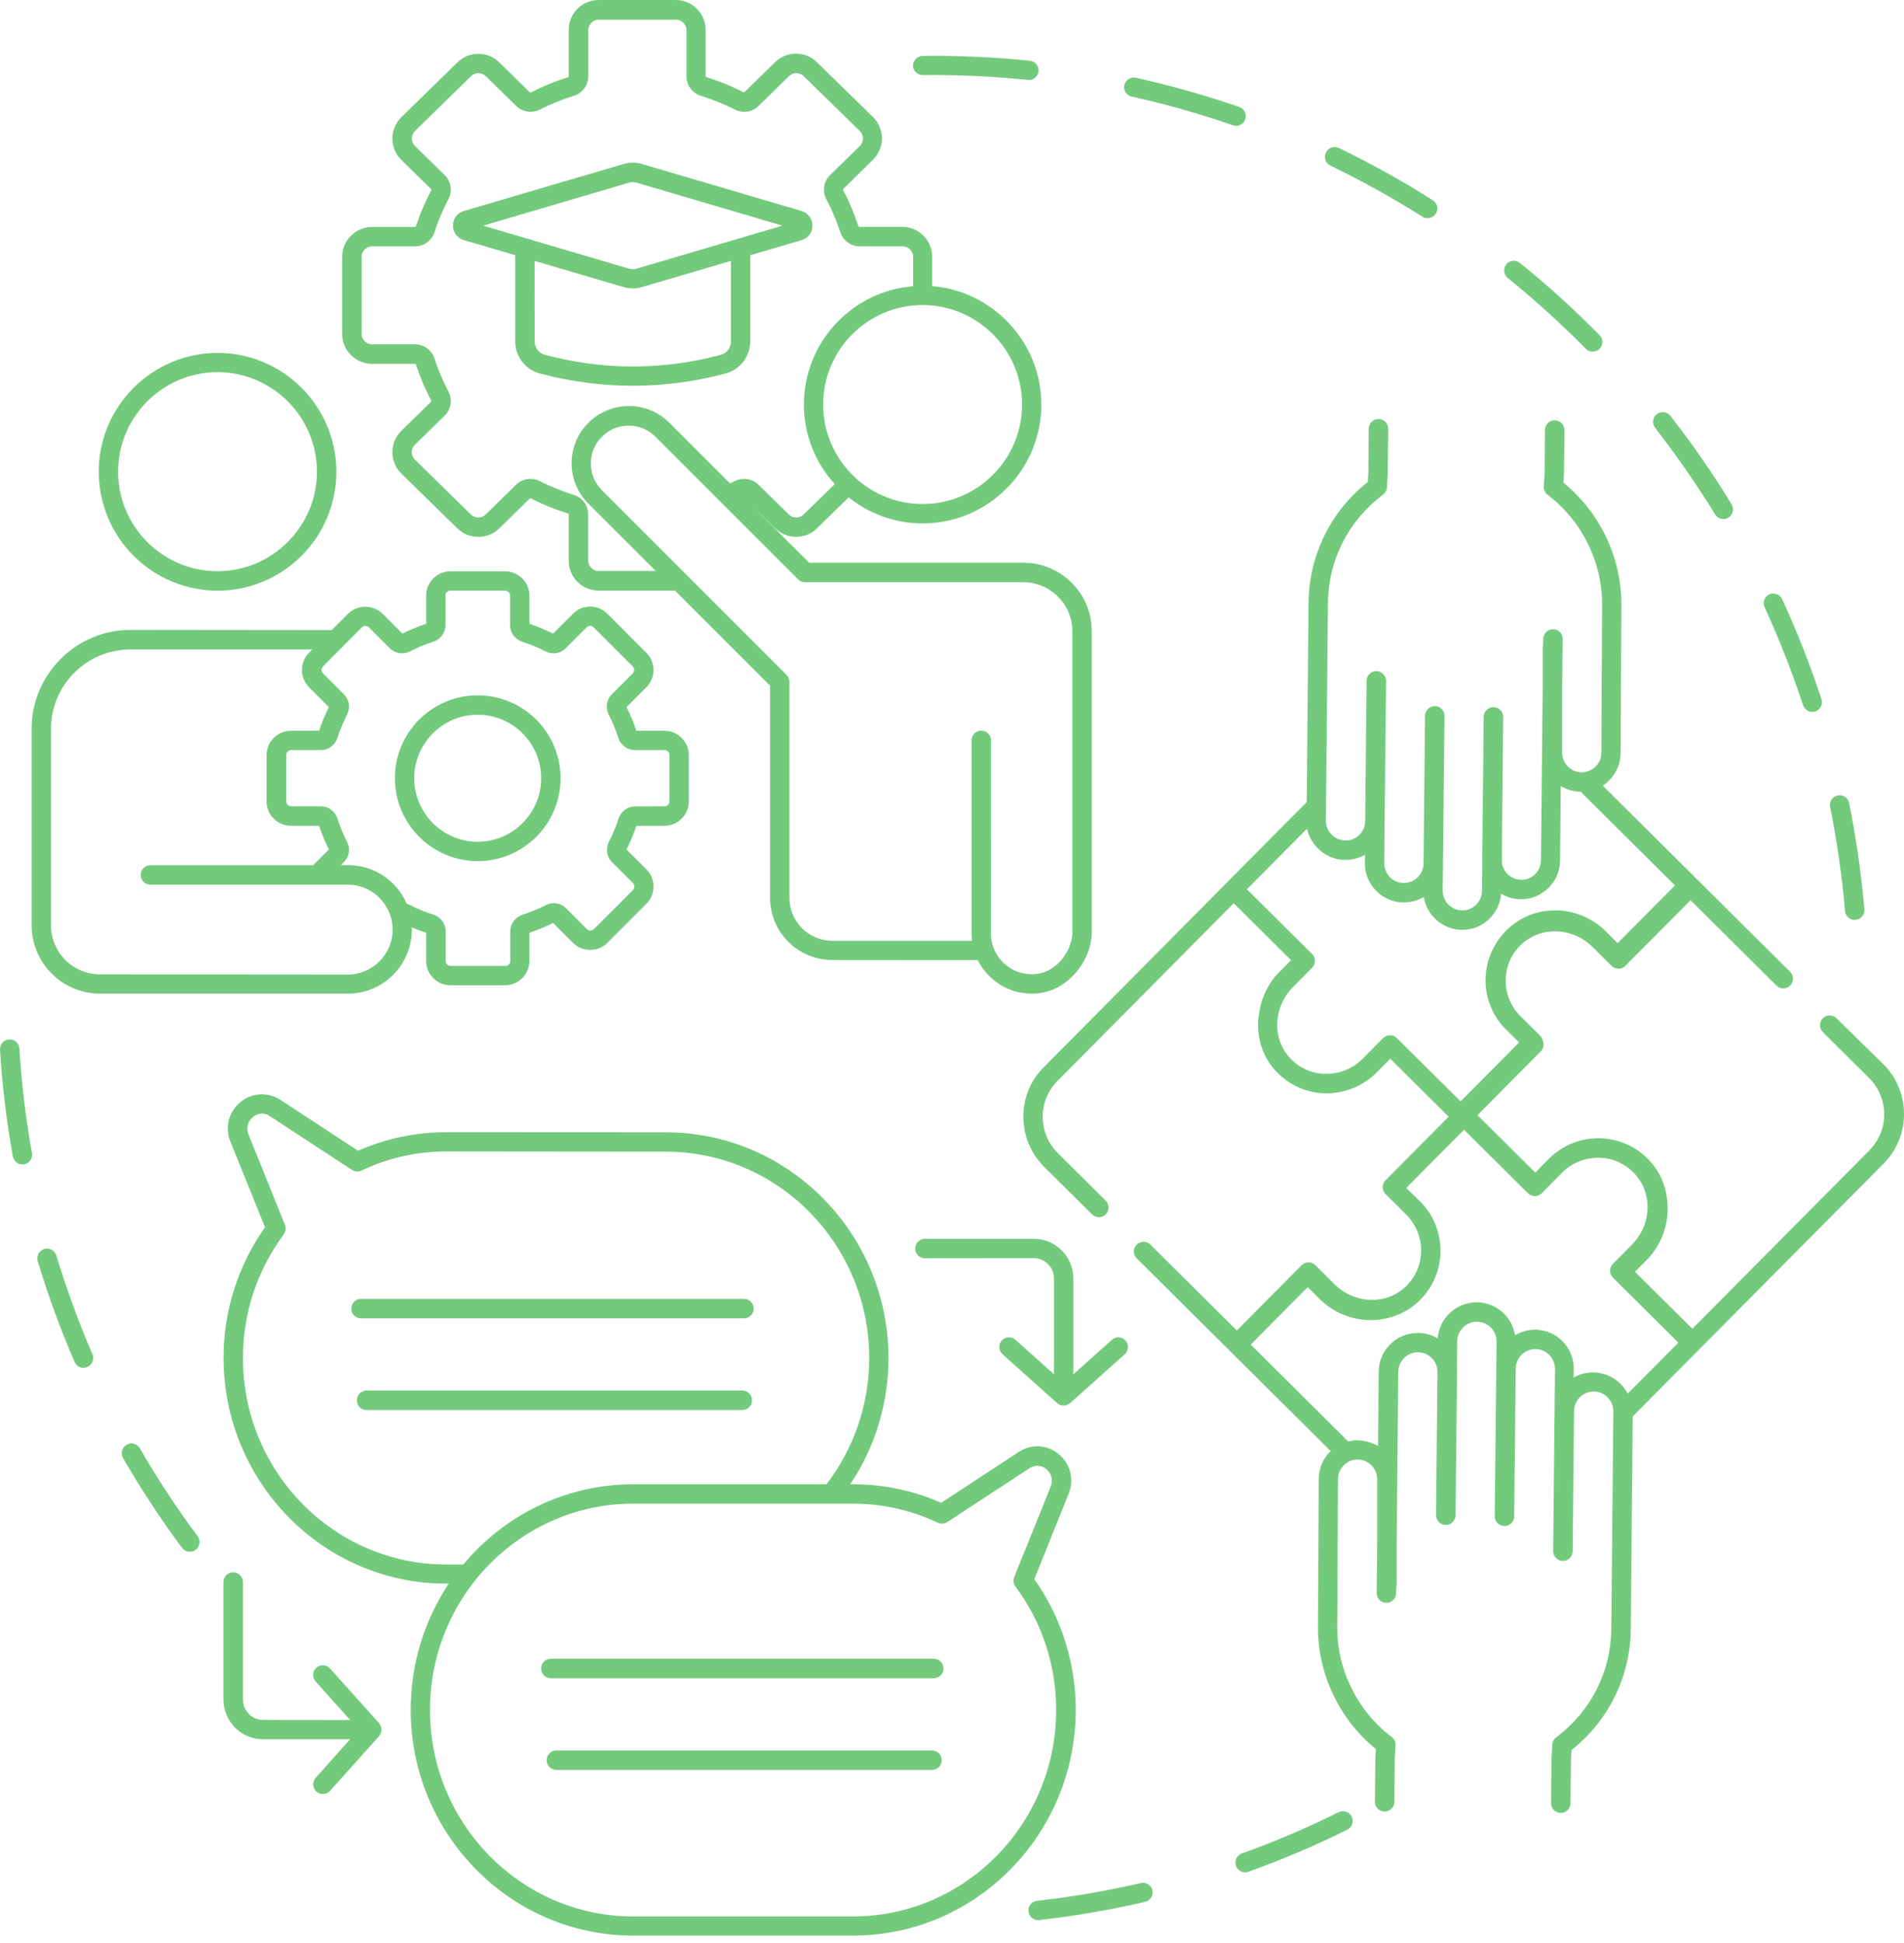 <svg width="199" height="203" viewBox="0 0 199 203" fill="none" xmlns="http://www.w3.org/2000/svg">
<path d="M5.888 131.156C5.72 130.619 5.161 130.317 4.624 130.474C4.087 130.642 3.785 131.201 3.941 131.738C5.015 135.308 6.313 138.866 7.802 142.29C7.97 142.67 8.339 142.894 8.73 142.894C8.865 142.894 8.999 142.86 9.133 142.804C9.648 142.58 9.883 141.987 9.659 141.473C8.216 138.127 6.951 134.648 5.888 131.156Z" fill="#74CA7C"/>
<path d="M14.616 151.299C14.336 150.807 13.71 150.65 13.229 150.93C12.736 151.209 12.58 151.836 12.859 152.317C14.728 155.551 16.798 158.706 19.024 161.705C19.226 161.973 19.528 162.107 19.841 162.107C20.054 162.107 20.267 162.04 20.445 161.906C20.893 161.57 20.994 160.944 20.658 160.485C18.476 157.565 16.44 154.465 14.616 151.299Z" fill="#74CA7C"/>
<path d="M2.027 109.542C1.994 108.982 1.512 108.557 0.953 108.591C0.393 108.624 -0.032 109.105 0.002 109.665C0.226 113.391 0.684 117.15 1.345 120.809C1.434 121.301 1.859 121.648 2.34 121.648C2.396 121.648 2.463 121.637 2.519 121.637C3.068 121.536 3.437 121.01 3.347 120.462C2.687 116.87 2.251 113.189 2.027 109.542Z" fill="#74CA7C"/>
<path d="M119.233 196.714C115.686 197.542 112.027 198.169 108.39 198.571C107.831 198.639 107.428 199.142 107.495 199.69C107.551 200.205 107.988 200.597 108.502 200.597C108.536 200.597 108.581 200.597 108.614 200.585C112.329 200.16 116.055 199.522 119.68 198.683C120.228 198.549 120.564 198.012 120.441 197.464C120.329 196.938 119.792 196.591 119.233 196.714Z" fill="#74CA7C"/>
<path d="M139.911 189.318C136.632 190.941 133.231 192.395 129.796 193.626C129.27 193.816 128.99 194.387 129.181 194.924C129.326 195.338 129.718 195.595 130.132 195.595C130.244 195.595 130.355 195.573 130.479 195.539C133.992 194.275 137.472 192.809 140.817 191.142C141.321 190.896 141.522 190.28 141.276 189.777C141.019 189.273 140.414 189.061 139.911 189.318Z" fill="#74CA7C"/>
<path d="M157.59 29.046C160.432 31.34 163.173 33.835 165.736 36.431C165.937 36.632 166.194 36.733 166.463 36.733C166.72 36.733 166.978 36.632 167.168 36.442C167.571 36.051 167.571 35.402 167.179 35.01C164.561 32.347 161.764 29.807 158.855 27.469C158.418 27.122 157.78 27.178 157.434 27.614C157.087 28.05 157.153 28.688 157.59 29.046Z" fill="#74CA7C"/>
<path d="M188.448 73.668C188.594 74.093 188.985 74.373 189.41 74.373C189.522 74.373 189.623 74.362 189.724 74.328C190.25 74.16 190.552 73.578 190.373 73.041C189.209 69.494 187.822 65.981 186.266 62.591C186.031 62.087 185.427 61.864 184.924 62.098C184.42 62.333 184.196 62.938 184.431 63.441C185.953 66.753 187.307 70.199 188.448 73.668Z" fill="#74CA7C"/>
<path d="M179.253 53.729C179.443 54.042 179.779 54.221 180.115 54.221C180.294 54.221 180.484 54.176 180.641 54.076C181.122 53.785 181.267 53.158 180.976 52.677C179.041 49.499 176.892 46.389 174.587 43.446C174.24 42.998 173.603 42.92 173.166 43.267C172.719 43.614 172.64 44.252 172.987 44.688C175.236 47.586 177.34 50.618 179.253 53.729Z" fill="#74CA7C"/>
<path d="M192.836 95.174C192.881 95.7 193.329 96.103 193.843 96.103C193.877 96.103 193.899 96.103 193.933 96.091C194.492 96.046 194.906 95.554 194.862 94.995C194.537 91.269 194 87.532 193.262 83.884C193.15 83.336 192.613 82.978 192.064 83.101C191.516 83.213 191.158 83.75 191.281 84.298C191.997 87.867 192.523 91.526 192.836 95.174Z" fill="#74CA7C"/>
<path d="M96.441 7.844C100.088 7.799 103.803 7.978 107.428 8.347C107.462 8.359 107.495 8.359 107.54 8.359C108.055 8.359 108.491 7.967 108.547 7.452C108.603 6.893 108.2 6.4 107.641 6.345C103.937 5.964 100.166 5.796 96.429 5.841C95.87 5.852 95.422 6.311 95.422 6.87C95.422 7.408 95.903 7.844 96.441 7.844Z" fill="#74CA7C"/>
<path d="M139.037 17.297C142.327 18.885 145.56 20.687 148.66 22.634C148.828 22.746 149.018 22.79 149.208 22.79C149.544 22.79 149.88 22.622 150.07 22.32C150.372 21.851 150.226 21.213 149.756 20.922C146.601 18.919 143.3 17.084 139.944 15.462C139.44 15.216 138.836 15.428 138.59 15.932C138.321 16.435 138.534 17.05 139.037 17.297Z" fill="#74CA7C"/>
<path d="M118.282 10.092C121.851 10.876 125.409 11.894 128.866 13.091C128.978 13.125 129.09 13.147 129.191 13.147C129.616 13.147 130.008 12.879 130.153 12.465C130.343 11.939 130.053 11.357 129.527 11.178C125.991 9.958 122.354 8.929 118.718 8.123C118.17 8 117.633 8.347 117.51 8.895C117.387 9.432 117.733 9.969 118.282 10.092Z" fill="#74CA7C"/>
<path d="M191.94 106.374C191.548 105.982 190.899 105.982 190.508 106.385C190.116 106.788 190.116 107.425 190.519 107.817L195.352 112.617C196.359 113.624 196.919 114.956 196.93 116.388C196.941 117.809 196.382 119.152 195.386 120.17L176.879 138.811L170.882 132.858L172.09 131.65C173.735 129.994 174.474 127.722 174.261 125.552C174.172 124.254 173.735 122.978 172.93 121.882C171.665 120.159 169.718 119.085 167.603 118.928C165.466 118.771 163.385 119.543 161.886 121.054L160.465 122.497L154.423 116.5L161.035 109.831C161.338 109.529 161.405 109.082 161.248 108.712C161.203 108.533 161.136 108.354 160.991 108.209L158.887 106.128C157.824 105.065 157.265 103.577 157.388 102.055C157.444 101.294 157.668 100.555 158.026 99.895C158.384 99.269 158.876 98.709 159.491 98.262C161.55 96.751 164.526 97.031 166.429 98.911L168.443 100.914C168.633 101.104 168.89 101.182 169.159 101.204C169.427 101.204 169.685 101.093 169.875 100.902L176.689 94.043L185.674 102.961C186.065 103.353 186.714 103.353 187.106 102.95C187.498 102.547 187.498 101.909 187.095 101.518L177.394 91.884C177.372 91.862 177.349 91.85 177.327 91.839C177.316 91.817 177.304 91.794 177.282 91.772L167.514 82.071C167.76 81.915 167.984 81.736 168.185 81.523C168.957 80.751 169.382 79.722 169.382 78.647L169.461 63.251C169.505 58.306 167.245 53.55 163.407 50.428L163.463 49.545L163.508 44.935C163.519 44.375 163.061 43.916 162.501 43.905H162.49C161.93 43.905 161.483 44.353 161.472 44.912L161.438 49.455L161.349 50.82C161.326 51.156 161.483 51.491 161.751 51.693C165.354 54.423 167.48 58.742 167.447 63.228L167.368 78.636C167.368 79.184 167.156 79.699 166.764 80.079C166.373 80.471 165.869 80.661 165.321 80.683C164.191 80.683 163.273 79.755 163.273 78.636V71.878L163.307 68.633L163.329 66.753C163.34 66.194 162.882 65.735 162.322 65.724C161.774 65.735 161.304 66.171 161.293 66.731L161.282 67.368C161.259 67.458 161.237 67.547 161.237 67.637V71.867L161.058 89.881C161.047 90.429 160.834 90.933 160.442 91.324C160.051 91.716 159.547 91.929 158.988 91.906C157.914 91.895 157.041 91.056 156.963 90.004L157.108 74.899C157.119 74.34 156.66 73.881 156.101 73.87H156.09C155.542 73.87 155.083 74.317 155.072 74.877L154.915 89.825C154.915 89.904 154.915 89.993 154.926 90.072L154.893 93.07C154.881 94.189 153.964 95.107 152.845 95.107H152.823C151.693 95.095 150.786 94.167 150.786 93.037L150.976 74.798V74.787C150.988 74.228 150.529 73.769 149.969 73.758C149.432 73.769 148.951 74.205 148.94 74.765L148.783 90.206C148.772 91.325 147.855 92.242 146.736 92.242H146.713C145.583 92.231 144.677 91.302 144.677 90.172L144.867 71.151V71.14C144.878 70.58 144.42 70.121 143.86 70.11H143.849C143.29 70.11 142.842 70.558 142.831 71.117L142.685 85.775C142.674 86.323 142.462 86.827 142.07 87.218C141.678 87.61 141.164 87.823 140.615 87.8C139.485 87.789 138.579 86.86 138.579 85.73L138.792 62.994C138.836 58.507 140.929 54.39 144.554 51.671C144.789 51.492 144.945 51.223 144.957 50.921L145.046 49.422L145.091 44.8C145.102 44.241 144.643 43.782 144.084 43.771H144.073C143.513 43.771 143.066 44.219 143.055 44.778L143.021 49.008V49.343L142.965 50.339C139.071 53.427 136.811 58.015 136.766 62.983L136.576 83.795L128.218 92.209L109.073 111.51C107.686 112.897 106.936 114.744 106.958 116.713C106.97 118.671 107.742 120.517 109.14 121.905L114.142 126.873C114.545 127.264 115.182 127.264 115.574 126.861C115.966 126.459 115.966 125.821 115.563 125.429L110.561 120.461C109.554 119.454 108.984 118.123 108.984 116.69C108.972 115.269 109.521 113.938 110.517 112.931L128.945 94.357L134.942 100.31L133.723 101.529C132.559 102.693 131.854 104.181 131.619 105.714C131.261 107.638 131.653 109.652 132.828 111.264C134.081 112.964 136.005 114.038 138.109 114.195C140.257 114.352 142.35 113.568 143.871 112.047L145.304 110.603L151.402 116.657L144.8 123.314C144.61 123.504 144.509 123.762 144.509 124.03C144.509 124.299 144.621 124.556 144.811 124.746L146.971 126.883C148.056 127.969 148.627 129.479 148.515 131.012C148.403 132.556 147.653 133.91 146.4 134.839C144.364 136.338 141.376 136.047 139.485 134.167L137.471 132.164C137.068 131.773 136.431 131.773 136.039 132.176L129.269 138.99L120.229 130.016C119.837 129.625 119.188 129.625 118.797 130.027C118.405 130.43 118.405 131.068 118.808 131.46L128.565 141.149L128.576 141.16C128.576 141.16 128.576 141.172 128.587 141.172L139.071 151.589C139.06 151.6 139.038 151.622 139.026 151.633C138.254 152.405 137.829 153.435 137.829 154.509L137.796 161.994L137.751 169.905C137.706 174.851 139.966 179.606 143.804 182.728L143.748 183.612L143.704 188.222C143.692 188.781 144.151 189.24 144.711 189.251C145.259 189.251 145.729 188.804 145.74 188.244L145.774 183.701L145.863 182.336C145.885 182.001 145.729 181.665 145.46 181.464C141.857 178.734 139.731 174.415 139.765 169.928L139.843 154.521C139.843 153.972 140.056 153.458 140.447 153.077C140.839 152.686 141.354 152.473 141.891 152.473C142.439 152.473 142.954 152.686 143.334 153.077C143.726 153.469 143.939 153.983 143.939 154.521V161.29L143.905 164.579L143.883 166.414C143.871 166.974 144.33 167.433 144.89 167.444H144.901C145.46 167.444 145.908 166.996 145.919 166.437L145.93 165.799C145.953 165.71 145.975 165.62 145.975 165.531V161.301L146.143 143.309C146.154 142.19 147.071 141.273 148.19 141.273H148.213C149.287 141.284 150.16 142.123 150.238 143.175L150.092 158.28C150.081 158.839 150.54 159.298 151.099 159.309H151.111C151.659 159.309 152.118 158.862 152.129 158.302L152.286 143.354C152.286 143.275 152.286 143.186 152.274 143.107L152.308 140.109C152.319 138.99 153.237 138.072 154.355 138.072H154.378C155.508 138.083 156.414 139.012 156.414 140.142L156.224 158.38V158.392C156.213 158.951 156.672 159.41 157.231 159.421C157.802 159.432 158.249 158.973 158.26 158.414L158.417 142.973C158.428 141.854 159.346 140.937 160.465 140.937H160.487C161.617 140.948 162.524 141.877 162.524 143.007L162.333 162.028V162.039C162.322 162.599 162.781 163.057 163.34 163.069H163.352C163.911 163.069 164.359 162.621 164.37 162.062L164.515 147.404C164.526 146.274 165.477 145.345 166.585 145.368C167.715 145.379 168.622 146.307 168.622 147.438L168.409 170.174C168.364 174.661 166.272 178.778 162.647 181.497C162.412 181.676 162.255 181.945 162.244 182.247L162.154 183.746L162.11 188.367C162.098 188.927 162.557 189.385 163.117 189.397H163.128C163.687 189.397 164.135 188.949 164.146 188.39L164.191 183.824L164.247 182.828C168.141 179.74 170.401 175.153 170.446 170.185L170.647 147.974L177.64 140.925L196.863 121.568C198.25 120.17 199.011 118.312 199 116.354C198.989 114.385 198.217 112.539 196.818 111.151L191.94 106.374ZM160.466 138.91C159.705 138.91 158.966 139.112 158.351 139.481C158.038 137.556 156.371 136.068 154.368 136.046C152.197 136.046 150.429 137.691 150.261 139.817C149.657 139.459 148.963 139.246 148.214 139.246H148.18C145.942 139.246 144.119 141.047 144.096 143.285L144.029 150.816V151.062C143.906 150.983 143.783 150.928 143.649 150.872C143.1 150.614 142.507 150.48 141.892 150.458C141.556 150.458 141.221 150.502 140.907 150.581L130.725 140.466L136.678 134.468L137.931 135.71C140.046 137.814 143.19 138.441 145.819 137.456C146.446 137.232 147.05 136.93 147.598 136.516C149.31 135.252 150.384 133.327 150.541 131.212C150.697 129.075 149.925 126.983 148.404 125.495L146.983 124.096L153.014 118.02L159.705 124.667C160.096 125.058 160.745 125.058 161.137 124.655L163.274 122.496C164.359 121.411 165.859 120.851 167.403 120.963C168.958 121.075 170.312 121.836 171.24 123.1C172.74 125.148 172.46 128.124 170.569 130.026L168.566 132.04C168.376 132.23 168.275 132.488 168.275 132.756C168.275 133.025 168.387 133.282 168.577 133.472L175.414 140.264L170.121 145.59C169.45 144.292 168.096 143.397 166.53 143.375C165.746 143.364 165.075 143.565 164.471 143.912L164.482 143.05C164.527 140.779 162.715 138.933 160.466 138.91ZM140.605 89.835C141.321 89.835 142.037 89.656 142.664 89.297L142.653 90.159C142.63 92.408 144.443 94.254 146.692 94.277C147.453 94.277 148.191 94.075 148.807 93.706C149.12 95.63 150.787 97.119 152.79 97.141H152.824C154.961 97.141 156.729 95.485 156.897 93.37C157.501 93.728 158.194 93.941 158.944 93.941H158.978C160.052 93.941 161.059 93.527 161.831 92.766C162.614 92.005 163.051 90.987 163.051 89.89L163.118 82.461V82.114C163.308 82.226 163.509 82.326 163.699 82.405C164.181 82.606 164.706 82.718 165.244 82.718H165.288C165.333 82.796 165.367 82.875 165.434 82.942L175.056 92.497L169.07 98.528L167.828 97.286C165.244 94.713 161.137 94.377 158.273 96.481C156.528 97.767 155.442 99.737 155.285 101.874C155.129 103.988 155.89 106.058 157.389 107.536L158.777 108.901L152.656 115.054L145.988 108.442C145.797 108.252 145.54 108.128 145.271 108.151C145.003 108.151 144.746 108.263 144.555 108.453L142.407 110.612C141.311 111.72 139.789 112.28 138.245 112.168C136.701 112.056 135.358 111.306 134.441 110.053C132.941 108.017 133.243 105.029 135.134 103.116L137.148 101.09C137.339 100.9 137.439 100.643 137.439 100.374C137.439 100.106 137.327 99.849 137.137 99.658L130.323 92.9L136.6 86.578C137.036 88.436 138.658 89.823 140.605 89.835Z" fill="#74CA7C"/>
<path d="M43.048 97.099C43.048 97.032 43.037 96.953 43.037 96.875C43.529 97.088 44.022 97.278 44.536 97.446V100.388C44.536 101.787 45.678 102.928 47.076 102.928H52.794C54.192 102.928 55.334 101.787 55.334 100.388V97.446C56.184 97.166 57.012 96.819 57.806 96.416L59.888 98.497C60.872 99.482 62.495 99.482 63.479 98.497L67.563 94.413C68.548 93.429 68.548 91.806 67.563 90.822L65.482 88.74C65.885 87.946 66.232 87.118 66.512 86.268H69.454C70.853 86.268 71.994 85.126 71.994 83.728V78.883C71.994 77.484 70.853 76.343 69.454 76.343H66.512C66.232 75.493 65.885 74.665 65.482 73.87L67.563 71.789C68.548 70.804 68.548 69.182 67.563 68.197L63.479 64.113C62.495 63.129 60.872 63.117 59.888 64.113L57.806 66.194C57.012 65.792 56.184 65.445 55.334 65.165V62.222C55.334 60.824 54.192 59.682 52.794 59.682H47.076C45.678 59.682 44.536 60.824 44.536 62.222V65.165C43.686 65.445 42.858 65.792 42.063 66.194L39.982 64.113C39.669 63.8 39.3 63.599 38.897 63.487C38.035 63.24 37.062 63.442 36.379 64.113L34.667 65.825L13.643 65.803C7.948 65.803 3.305 70.446 3.305 76.142V96.651C3.305 100.601 6.516 103.801 10.454 103.801H36.346C40.05 103.812 43.048 100.802 43.048 97.099ZM10.454 101.787C7.623 101.787 5.329 99.493 5.329 96.662V76.153C5.329 71.565 9.055 67.85 13.632 67.85H32.642L32.295 68.197C31.31 69.182 31.31 70.804 32.295 71.789L34.376 73.87C33.973 74.664 33.626 75.492 33.347 76.343H30.404C29.005 76.343 27.864 77.484 27.864 78.883V83.728C27.864 85.126 29.005 86.267 30.404 86.267H33.347C33.626 87.118 33.973 87.946 34.376 88.74L32.731 90.385H15.724C15.164 90.385 14.706 90.833 14.706 91.403C14.706 91.974 15.153 92.421 15.724 92.421H36.345C38.057 92.421 39.579 93.339 40.396 94.771C40.564 95.062 40.709 95.353 40.81 95.689C40.81 95.7 40.81 95.711 40.821 95.722C40.821 95.733 40.832 95.745 40.832 95.756C40.966 96.192 41.034 96.651 41.034 97.121C41.034 99.706 38.93 101.809 36.345 101.809L10.454 101.787ZM37.823 65.535C38.024 65.334 38.348 65.334 38.55 65.535L40.732 67.717C41.302 68.287 42.153 68.411 42.869 68.041C43.63 67.639 44.447 67.314 45.275 67.046C46.035 66.799 46.561 66.106 46.561 65.3V62.212C46.561 61.921 46.785 61.697 47.076 61.697H52.794C53.084 61.697 53.308 61.921 53.308 62.212V65.3C53.308 66.094 53.823 66.799 54.595 67.046C55.423 67.314 56.229 67.638 57.001 68.041C57.717 68.411 58.578 68.287 59.138 67.717L61.32 65.535C61.521 65.334 61.846 65.334 62.047 65.535L66.131 69.619C66.332 69.82 66.332 70.145 66.131 70.346L63.949 72.528C63.379 73.099 63.255 73.949 63.625 74.665C64.027 75.426 64.352 76.243 64.621 77.071C64.867 77.843 65.56 78.358 66.366 78.358H69.454C69.745 78.358 69.969 78.582 69.969 78.872V83.717C69.969 84.008 69.745 84.232 69.454 84.232L66.388 84.243C65.594 84.243 64.889 84.758 64.643 85.53C64.374 86.358 64.039 87.163 63.647 87.936C63.278 88.652 63.401 89.513 63.971 90.073L66.153 92.254C66.355 92.456 66.355 92.78 66.153 92.982L62.069 97.066C61.868 97.267 61.543 97.267 61.342 97.066L59.16 94.884C58.59 94.313 57.739 94.19 57.023 94.559C56.262 94.962 55.445 95.287 54.617 95.555C53.856 95.802 53.331 96.495 53.331 97.301V100.389C53.331 100.68 53.107 100.904 52.816 100.904H47.098C46.807 100.904 46.584 100.68 46.584 100.389V97.301C46.584 96.506 46.069 95.802 45.297 95.555C44.469 95.287 43.663 94.962 42.891 94.559C42.768 94.492 42.645 94.448 42.511 94.414C41.459 91.975 39.065 90.375 36.357 90.375H35.63L35.943 90.061C36.514 89.491 36.637 88.64 36.267 87.924C35.864 87.163 35.54 86.347 35.272 85.519C35.025 84.747 34.332 84.232 33.526 84.232H30.438C30.147 84.232 29.923 84.008 29.923 83.717V78.872C29.923 78.581 30.147 78.358 30.438 78.358H33.526C34.332 78.358 35.025 77.843 35.272 77.071C35.54 76.243 35.876 75.437 36.267 74.665C36.637 73.949 36.514 73.088 35.943 72.528L33.761 70.346C33.56 70.145 33.56 69.82 33.761 69.619L37.823 65.535Z" fill="#74CA7C"/>
<path d="M52.177 55.207L55.366 52.085C55.411 52.052 55.467 52.052 55.5 52.074C56.731 52.701 58.029 53.227 59.349 53.641C59.394 53.652 59.439 53.685 59.439 53.752V58.575C59.439 60.298 60.838 61.697 62.561 61.697H70.55L80.486 71.632V93.798C80.486 97.379 83.395 100.288 86.975 100.288L102.192 100.299C102.495 100.914 102.897 101.485 103.39 101.955L103.401 101.966C104.587 103.152 106.153 103.801 107.832 103.801C108.156 103.801 108.492 103.779 108.816 103.723C111.692 103.286 114.109 100.366 114.109 97.334V65.937C114.109 61.987 110.898 58.787 106.959 58.787H84.57L78.673 52.902L81.023 55.195C82.231 56.382 84.189 56.382 85.386 55.195L88.698 51.962C90.813 53.651 93.499 54.681 96.419 54.681C103.266 54.681 108.839 49.109 108.839 42.261C108.839 38.513 107.16 35.145 104.508 32.862C102.573 31.195 100.122 30.11 97.426 29.886V26.82C97.426 25.097 96.027 23.698 94.304 23.698H89.817C89.761 23.698 89.728 23.654 89.705 23.609C89.291 22.322 88.765 21.069 88.128 19.883C88.105 19.838 88.094 19.782 88.139 19.738L91.238 16.694C91.842 16.101 92.178 15.307 92.178 14.456C92.178 13.606 91.842 12.812 91.238 12.219L85.375 6.49C84.166 5.304 82.208 5.304 81.011 6.49L77.822 9.611C77.778 9.645 77.722 9.645 77.688 9.623C76.457 8.996 75.159 8.47 73.839 8.056C73.794 8.045 73.749 8.011 73.749 7.944V3.122C73.749 1.399 72.351 0 70.628 0H62.56C60.837 0 59.439 1.399 59.439 3.122V7.966C59.439 8.022 59.394 8.056 59.349 8.078C58.029 8.481 56.731 9.018 55.5 9.645C55.455 9.667 55.4 9.678 55.366 9.634L52.177 6.512C50.968 5.326 49.01 5.326 47.813 6.512L41.95 12.241C41.346 12.834 41.01 13.628 41.01 14.479C41.01 15.329 41.346 16.123 41.95 16.716L45.05 19.749C45.094 19.794 45.083 19.849 45.061 19.894C44.434 21.091 43.897 22.345 43.483 23.62C43.472 23.665 43.438 23.71 43.371 23.71H38.884C37.161 23.71 35.763 25.108 35.763 26.831V34.888C35.763 36.611 37.161 38.009 38.884 38.009H43.371C43.427 38.009 43.461 38.054 43.483 38.099C43.897 39.385 44.423 40.639 45.061 41.825C45.083 41.869 45.094 41.925 45.05 41.97L41.95 45.002C41.346 45.595 41.01 46.39 41.01 47.24C41.01 48.09 41.346 48.885 41.95 49.478L46.616 54.043L47.813 55.207C49.011 56.382 50.969 56.382 52.177 55.207ZM43.371 46.457L46.471 43.425C47.153 42.753 47.31 41.735 46.862 40.885C46.292 39.799 45.799 38.647 45.419 37.472C45.128 36.577 44.311 35.973 43.382 35.973H38.896C38.291 35.973 37.799 35.48 37.799 34.876V26.831C37.799 26.227 38.291 25.735 38.896 25.735H43.382C44.311 25.735 45.128 25.131 45.419 24.235C45.799 23.072 46.28 21.919 46.862 20.823C47.31 19.972 47.153 18.943 46.471 18.283L43.371 15.251C43.159 15.038 43.047 14.758 43.047 14.467C43.047 14.176 43.159 13.897 43.371 13.684L49.234 7.955C49.66 7.541 50.342 7.541 50.767 7.955L53.956 11.077C54.605 11.715 55.601 11.86 56.429 11.446C57.559 10.876 58.745 10.383 59.965 10.014C60.871 9.734 61.487 8.906 61.487 7.978V3.155C61.487 2.551 61.979 2.059 62.583 2.059H70.65C71.255 2.059 71.747 2.551 71.747 3.155V7.978C71.747 8.917 72.351 9.734 73.269 10.014C74.488 10.394 75.674 10.876 76.805 11.446C77.632 11.871 78.628 11.715 79.277 11.077L82.466 7.955C82.891 7.541 83.574 7.541 83.999 7.955L89.862 13.684C90.075 13.897 90.187 14.176 90.187 14.467C90.187 14.77 90.075 15.038 89.862 15.251L86.763 18.283C86.08 18.954 85.924 19.972 86.371 20.823C86.953 21.908 87.434 23.061 87.815 24.235C88.106 25.131 88.922 25.735 89.851 25.735H94.338C94.942 25.735 95.434 26.227 95.434 26.831V29.897C89.057 30.412 84.022 35.76 84.022 42.261C84.022 45.461 85.241 48.37 87.244 50.574L83.988 53.752C83.563 54.166 82.88 54.166 82.455 53.752L79.266 50.63C78.617 49.993 77.621 49.847 76.793 50.261C76.626 50.351 76.458 50.418 76.29 50.496L69.968 44.174C68.838 43.044 67.339 42.418 65.739 42.418H65.727C64.127 42.418 62.639 43.044 61.498 44.163C60.368 45.293 59.741 46.804 59.741 48.393C59.741 49.993 60.368 51.481 61.487 52.611L68.536 59.649H62.572C61.968 59.649 61.475 59.157 61.475 58.553V53.73C61.475 52.79 60.871 51.973 59.954 51.694C58.734 51.313 57.548 50.832 56.418 50.261C56.105 50.105 55.769 50.026 55.433 50.026C54.885 50.026 54.348 50.239 53.945 50.631L50.756 53.752C50.331 54.166 49.648 54.166 49.223 53.752L43.36 48.012C43.148 47.8 43.036 47.52 43.036 47.229C43.036 46.949 43.148 46.669 43.371 46.457ZM106.824 42.261C106.824 47.99 102.158 52.656 96.429 52.656C90.7 52.656 86.034 47.99 86.034 42.261C86.034 36.532 90.7 31.866 96.429 31.866C102.158 31.878 106.824 36.532 106.824 42.261ZM112.082 65.948V97.345C112.082 99.381 110.415 101.429 108.513 101.72C107.125 101.932 105.794 101.496 104.832 100.534H104.82V100.523C104.373 100.075 104.026 99.538 103.813 98.945C103.657 98.497 103.567 98.016 103.567 97.524L103.578 77.35C103.578 76.79 103.131 76.332 102.56 76.332C101.99 76.332 101.542 76.779 101.542 77.35V97.535C101.542 97.781 101.564 98.027 101.587 98.274H86.974C84.512 98.274 82.509 96.271 82.509 93.809V71.218C82.509 70.95 82.397 70.693 82.207 70.502L62.906 51.201C62.156 50.452 61.754 49.467 61.754 48.415C61.754 47.352 62.167 46.356 62.917 45.618C63.667 44.868 64.651 44.465 65.703 44.465H65.715C66.766 44.465 67.762 44.879 68.512 45.629L83.427 60.533C83.617 60.723 83.874 60.824 84.143 60.824H106.946C109.788 60.824 112.082 63.129 112.082 65.948Z" fill="#74CA7C"/>
<path d="M22.74 61.706C29.587 61.706 35.159 56.134 35.159 49.286C35.159 42.439 29.587 36.867 22.74 36.867C15.903 36.867 10.32 42.439 10.32 49.275C10.32 56.134 15.892 61.706 22.74 61.706ZM33.123 49.275C33.123 55.004 28.457 59.67 22.728 59.67C17 59.67 12.345 55.004 12.345 49.275C12.345 43.546 17.011 38.88 22.74 38.88C28.468 38.892 33.123 43.546 33.123 49.275Z" fill="#74CA7C"/>
<path d="M49.928 89.961C54.706 89.961 58.589 86.078 58.589 81.3C58.589 76.523 54.706 72.64 49.928 72.64C45.151 72.64 41.268 76.523 41.268 81.3C41.279 86.078 45.162 89.961 49.928 89.961ZM56.563 81.3C56.563 84.948 53.587 87.936 49.928 87.936C46.281 87.936 43.293 84.959 43.293 81.3C43.293 77.653 46.27 74.665 49.928 74.665C53.598 74.676 56.563 77.653 56.563 81.3Z" fill="#74CA7C"/>
<path d="M48.485 25.085L53.844 26.662V35.647C53.844 37.225 54.907 38.623 56.418 39.015C59.64 39.877 62.896 40.302 66.13 40.302C69.375 40.302 72.62 39.877 75.842 39.015C77.353 38.612 78.415 37.225 78.415 35.647V26.662L83.775 25.085C84.458 24.883 84.916 24.279 84.916 23.563C84.916 22.858 84.458 22.243 83.775 22.041L67.081 17.129C66.454 16.939 65.805 16.939 65.179 17.129L48.485 22.041C47.802 22.243 47.344 22.847 47.344 23.563C47.344 24.279 47.802 24.895 48.485 25.085ZM66.51 19.076L81.772 23.574L66.51 28.072C66.264 28.139 66.007 28.139 65.761 28.072L50.499 23.574L65.761 19.076C66.007 18.998 66.264 18.998 66.51 19.076ZM75.339 37.068C69.241 38.69 63.053 38.69 56.944 37.068C56.317 36.9 55.881 36.318 55.881 35.658L55.87 27.255L65.19 29.996C65.503 30.086 65.817 30.131 66.13 30.131C66.454 30.131 66.768 30.086 67.07 29.996L76.39 27.255V35.647C76.401 36.318 75.965 36.9 75.339 37.068Z" fill="#74CA7C"/>
<path d="M37.732 137.725H77.756C78.316 137.725 78.774 137.277 78.774 136.706C78.774 136.136 78.327 135.688 77.756 135.688H37.732C37.172 135.688 36.714 136.136 36.714 136.706C36.714 137.277 37.172 137.725 37.732 137.725Z" fill="#74CA7C"/>
<path d="M77.576 147.303C78.135 147.303 78.594 146.856 78.594 146.285C78.594 145.714 78.146 145.267 77.576 145.267H38.313C37.754 145.267 37.295 145.714 37.295 146.285C37.295 146.856 37.743 147.303 38.313 147.303H77.576Z" fill="#74CA7C"/>
<path d="M111.694 156.054C112.298 154.554 111.884 152.932 110.642 151.903C109.422 150.896 107.789 150.817 106.48 151.679L98.368 156.994C95.447 155.707 92.348 155.058 89.159 155.058H88.868C91.464 151.175 92.863 146.577 92.863 141.877C92.863 128.875 82.434 118.291 69.6 118.291L46.629 118.279C43.441 118.279 40.341 118.928 37.421 120.215L29.309 114.9C28.705 114.497 28.022 114.318 27.351 114.318C26.568 114.33 25.784 114.587 25.135 115.124C23.893 116.153 23.48 117.776 24.084 119.275L27.698 128.204C24.867 132.221 23.368 136.932 23.368 141.855C23.368 154.856 33.796 165.441 46.63 165.441H46.898C44.392 169.212 42.926 173.743 42.926 178.622C42.926 191.624 53.354 202.209 66.188 202.209H89.171C101.993 202.209 112.433 191.624 112.433 178.622C112.433 176.72 112.209 174.863 111.772 173.061C111.079 170.174 109.848 167.444 108.103 164.972L111.694 156.054ZM110.384 178.644C110.384 190.527 100.863 200.206 89.147 200.206H66.176C54.473 200.206 44.94 190.527 44.94 178.644C44.94 166.762 54.461 157.083 66.176 157.083H89.159C92.236 157.083 95.212 157.755 98.021 159.075C98.334 159.22 98.714 159.198 99.005 159.008L107.587 153.391C108.438 152.832 109.165 153.324 109.355 153.48C109.78 153.839 110.138 154.499 109.814 155.304L105.998 164.759C105.864 165.084 105.909 165.464 106.133 165.744C108.919 169.492 110.384 173.956 110.384 178.644ZM25.392 141.877C25.392 137.189 26.869 132.724 29.655 128.954C29.868 128.663 29.912 128.294 29.789 127.969L25.974 118.514C25.649 117.72 25.996 117.048 26.433 116.69C26.634 116.523 27.35 116.03 28.201 116.601L36.783 122.218C37.074 122.408 37.454 122.441 37.767 122.285C40.565 120.965 43.552 120.293 46.629 120.293L69.611 120.316C81.315 120.316 90.848 129.994 90.848 141.877C90.848 146.632 89.271 151.287 86.384 155.058H66.188C59.071 155.058 52.694 158.314 48.419 163.438H46.629C34.914 163.438 25.392 153.771 25.392 141.877Z" fill="#74CA7C"/>
<path d="M97.595 173.283H57.571C57.011 173.283 56.553 173.731 56.553 174.301C56.553 174.872 57 175.32 57.571 175.32H97.595C98.154 175.32 98.613 174.872 98.613 174.301C98.613 173.742 98.154 173.283 97.595 173.283Z" fill="#74CA7C"/>
<path d="M97.415 182.862H58.152C57.593 182.862 57.134 183.309 57.134 183.88C57.134 184.451 57.582 184.898 58.152 184.898H97.415C97.974 184.898 98.433 184.451 98.433 183.88C98.433 183.32 97.974 182.862 97.415 182.862Z" fill="#74CA7C"/>
<path d="M39.814 181.017C39.848 180.905 39.87 180.804 39.87 180.693C39.87 180.581 39.848 180.469 39.814 180.368C39.803 180.357 39.803 180.346 39.803 180.335C39.758 180.223 39.702 180.133 39.635 180.044C39.624 180.032 39.624 180.032 39.624 180.021L34.499 174.304C34.13 173.89 33.481 173.856 33.067 174.225C32.653 174.595 32.62 175.244 32.989 175.658L36.592 179.685L27.484 179.674C26.331 179.674 25.391 178.712 25.391 177.537V165.274C25.391 164.715 24.944 164.256 24.373 164.256C23.802 164.256 23.355 164.703 23.355 165.274V177.537C23.355 179.831 25.201 181.699 27.484 181.699H36.592L32.989 185.727C32.62 186.141 32.653 186.79 33.067 187.16C33.257 187.327 33.503 187.417 33.738 187.417C34.018 187.417 34.298 187.305 34.499 187.081L39.624 181.364C39.635 181.352 39.635 181.352 39.635 181.341C39.702 181.252 39.769 181.162 39.803 181.05C39.814 181.039 39.814 181.028 39.814 181.017Z" fill="#74CA7C"/>
<path d="M116.213 139.964L112.186 143.567V133.575C112.186 131.282 110.339 129.413 108.057 129.413H96.677C96.118 129.413 95.659 129.861 95.659 130.431C95.659 131.002 96.107 131.45 96.677 131.45L108.068 131.438C109.22 131.438 110.16 132.401 110.16 133.575V143.567L106.132 139.964C105.718 139.595 105.069 139.629 104.7 140.043C104.331 140.457 104.365 141.106 104.779 141.475L110.496 146.589C110.507 146.6 110.507 146.6 110.519 146.6C110.608 146.667 110.698 146.734 110.809 146.768C110.821 146.779 110.832 146.779 110.843 146.779C110.955 146.812 111.056 146.835 111.168 146.835C111.279 146.835 111.391 146.812 111.492 146.779C111.503 146.768 111.514 146.768 111.526 146.768C111.637 146.723 111.727 146.667 111.816 146.6C111.828 146.589 111.828 146.589 111.839 146.589L117.556 141.475C117.97 141.106 118.004 140.457 117.635 140.043C117.277 139.629 116.627 139.584 116.213 139.964Z" fill="#74CA7C"/>
</svg>
